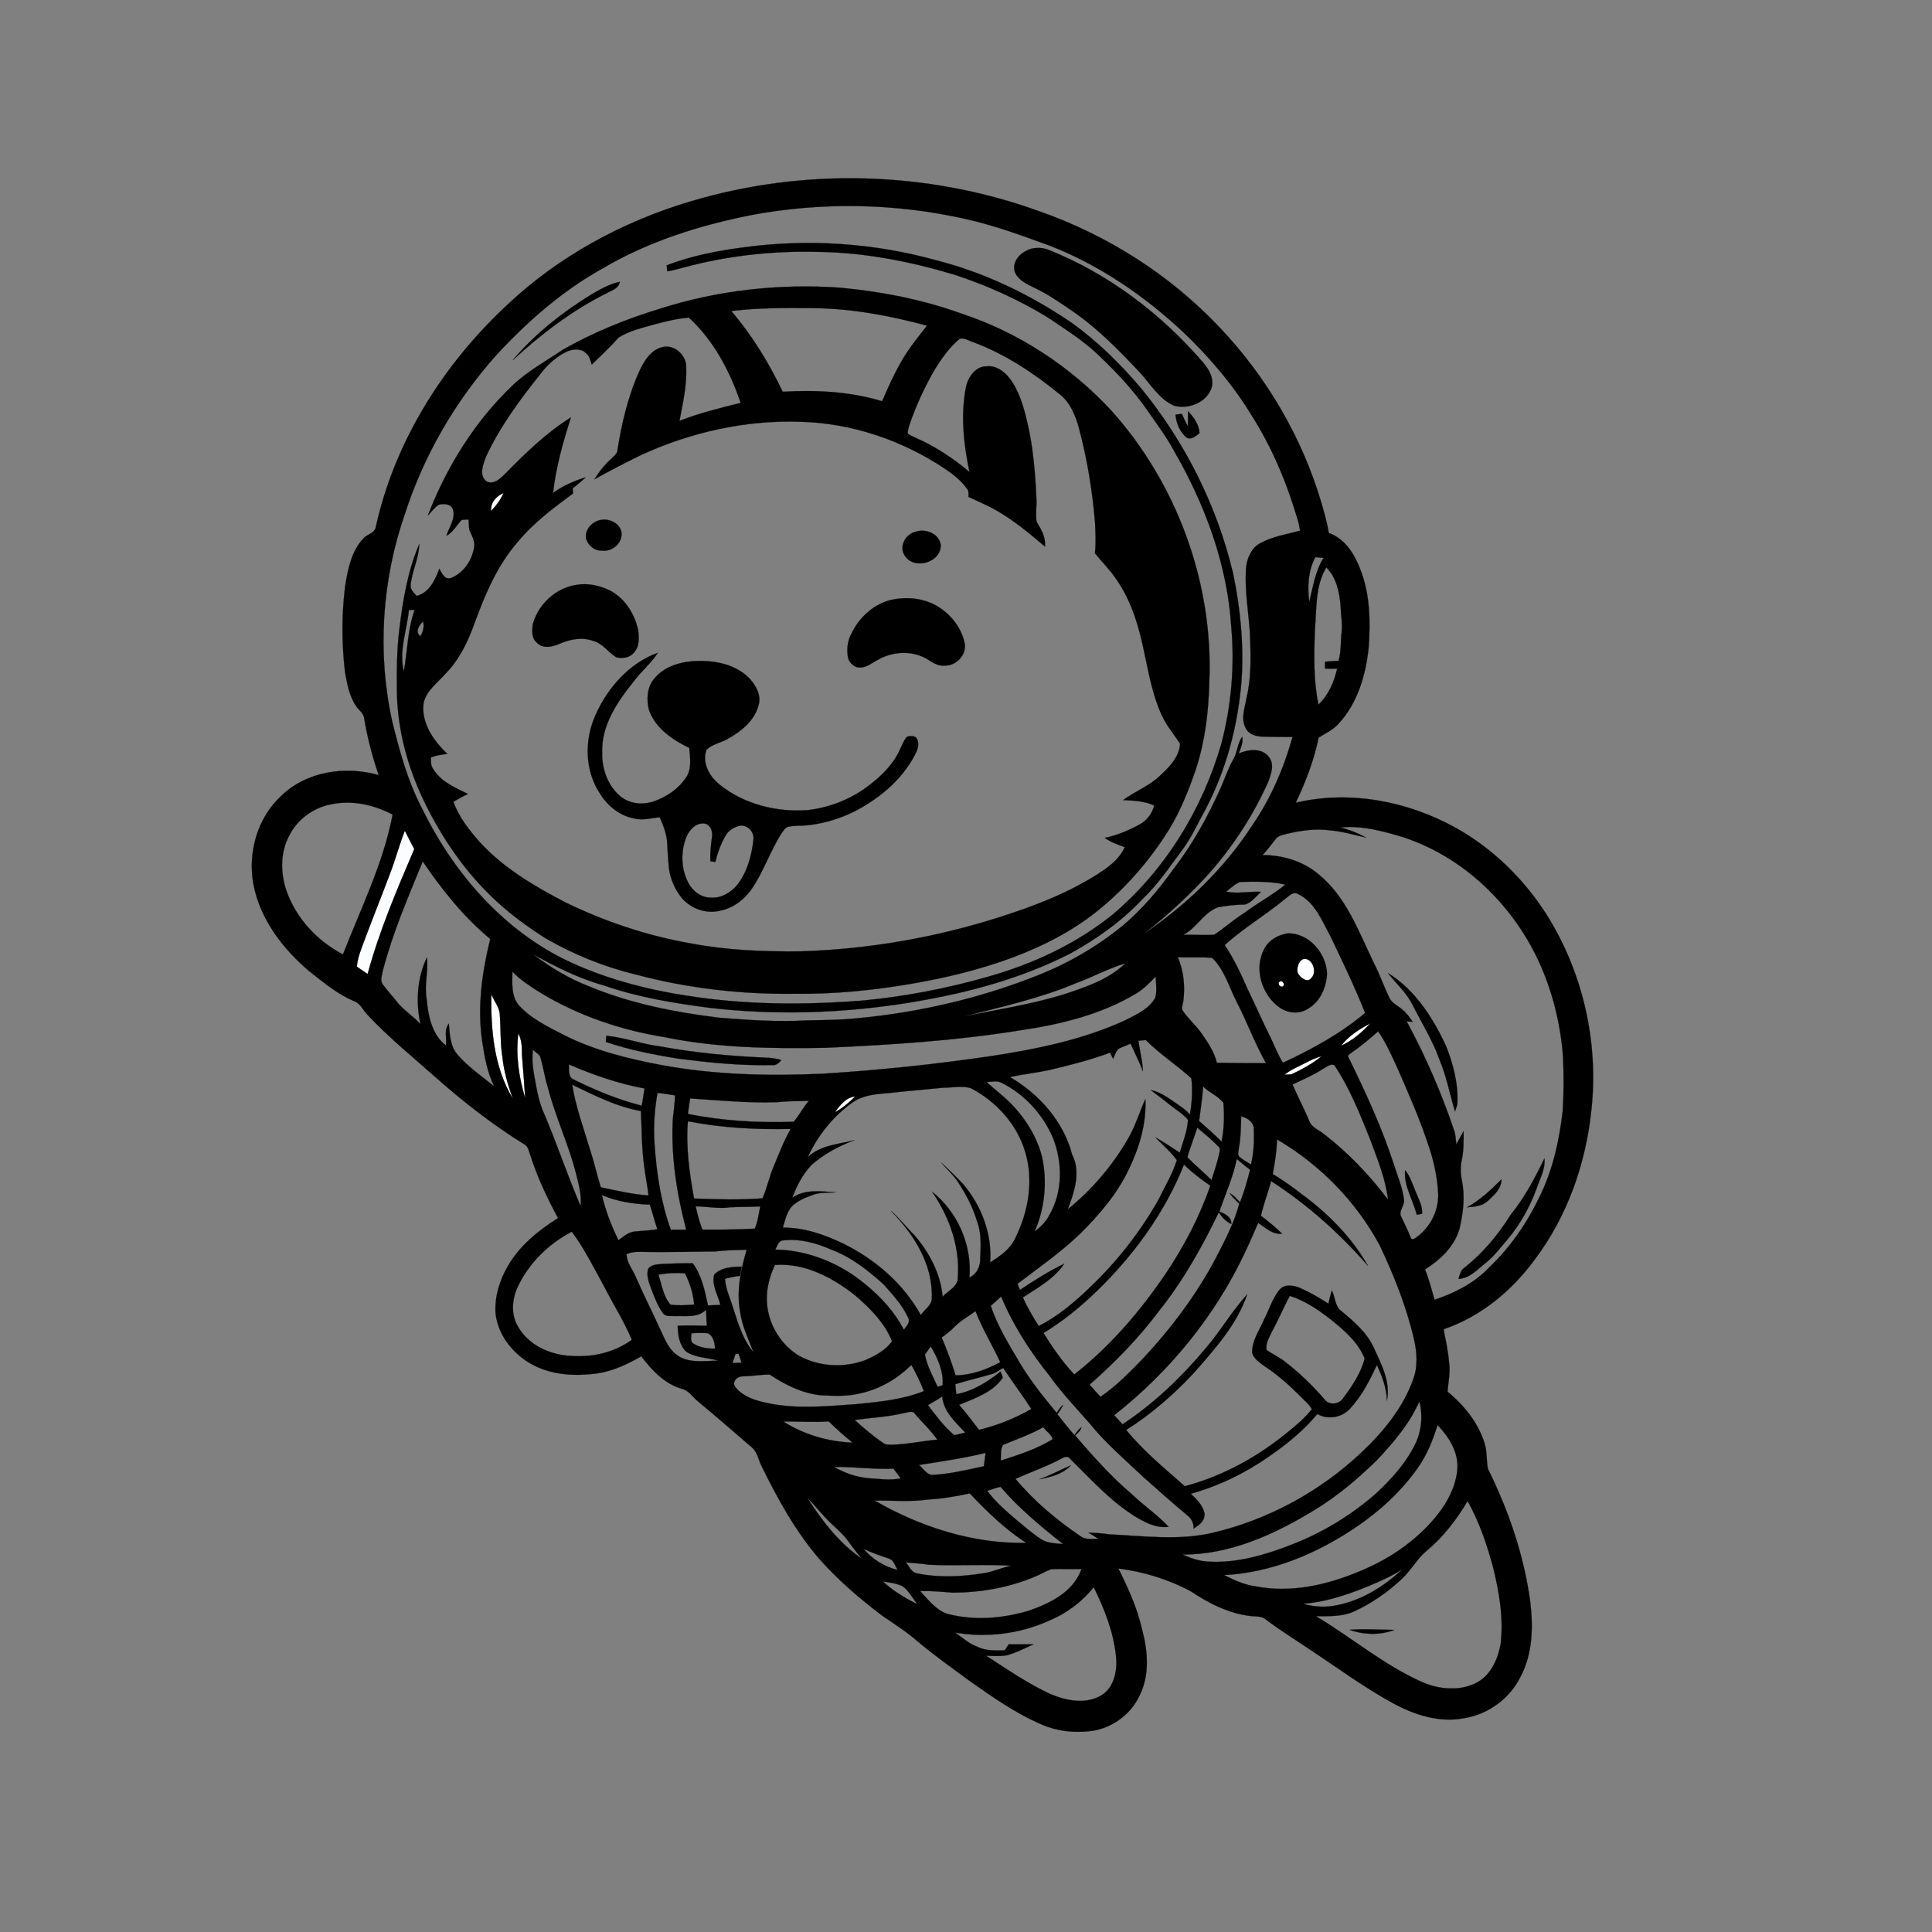 <?xml version="1.0" encoding="UTF-8" standalone="no"?>
<svg
   width="1024pt"
   height="1024pt"
   viewBox="0 0 1024 1024"
   version="1.1"
   id="svg27"
   sodipodi:docname="dog.svg"
   inkscape:version="1.3.2 (091e20e, 2023-11-25)"
   xmlns:inkscape="http://www.inkscape.org/namespaces/inkscape"
   xmlns:sodipodi="http://sodipodi.sourceforge.net/DTD/sodipodi-0.dtd"
   xmlns="http://www.w3.org/2000/svg"
   xmlns:svg="http://www.w3.org/2000/svg">
  <rect x="0" y="0" width="1024" height="1024" fill="#808080" stroke="none"/>
  <defs
     id="defs27" />
  <sodipodi:namedview
     id="namedview27"
     pagecolor="#ffffff"
     bordercolor="#000000"
     borderopacity="0.25"
     inkscape:showpageshadow="2"
     inkscape:pageopacity="0.0"
     inkscape:pagecheckerboard="0"
     inkscape:deskcolor="#d1d1d1"
     inkscape:document-units="pt"
     inkscape:export-bgcolor="#ffffffff"
     inkscape:zoom="0.58081055"
     inkscape:cx="682.66667"
     inkscape:cy="682.66667"
     inkscape:window-width="1408"
     inkscape:window-height="1214"
     inkscape:window-x="47"
     inkscape:window-y="25"
     inkscape:window-maximized="0"
     inkscape:current-layer="svg27" />
  <g
     id="#fcfdfeff">
    <path
       fill="#fcfdfe"
       stroke="#fcfdfe"
       stroke-width="0.094"
       opacity="1.00"
       d=" M 260.28 270.87 C 259.81 266.54 263.02 262.81 266.88 261.34 C 265.36 264.94 262.96 268.06 260.28 270.87 Z"
       id="path1" />
    <path
       fill="#fcfdfe"
       stroke="#fcfdfe"
       stroke-width="0.094"
       opacity="1.00"
       d=" M 214.58 440.27 C 216.24 443.52 217.82 446.81 219.59 450.02 C 210.31 471.67 201.05 493.46 194.86 516.24 C 192.92 514.98 191.00 513.68 189.12 512.35 C 189.51 507.44 191.51 502.88 193.17 498.30 C 197.70 486.19 202.51 474.20 207.06 462.10 C 209.78 454.90 211.73 447.42 214.58 440.27 Z"
       id="path2" />
    <path
       fill="#fcfdfe"
       stroke="#fcfdfe"
       stroke-width="0.094"
       opacity="1.00"
       d=" M 690.53 508.37 C 695.45 507.10 698.35 514.94 695.16 518.23 C 692.97 521.35 689.11 518.14 687.83 515.75 C 687.13 513.17 688.15 509.56 690.53 508.37 Z"
       id="path3" />
    <path
       fill="#fcfdfe"
       stroke="#fcfdfe"
       stroke-width="0.094"
       opacity="1.00"
       d=" M 678.18 520.30 C 679.58 519.29 681.38 521.64 680.06 522.75 C 678.65 523.71 676.81 521.39 678.18 520.30 Z"
       id="path4" />
    <path
       fill="#fcfdfe"
       stroke="#fcfdfe"
       stroke-width="0.094"
       opacity="1.00"
       d=" M 260.40 526.82 C 261.77 530.63 264.89 533.83 264.93 538.05 C 265.51 545.48 265.09 552.98 266.32 560.36 C 267.07 567.88 269.27 575.14 271.78 582.24 C 261.74 565.73 260.07 545.71 260.40 526.82 Z"
       id="path5" />
    <path
       fill="#fcfdfe"
       stroke="#fcfdfe"
       stroke-width="0.094"
       opacity="1.00"
       d=" M 710.74 554.27 C 714.80 549.05 720.54 545.37 726.36 542.40 C 721.83 547.10 716.84 551.71 710.74 554.27 Z"
       id="path6" />
    <path
       fill="#fcfdfe"
       stroke="#fcfdfe"
       stroke-width="0.094"
       opacity="1.00"
       d=" M 274.73 547.64 C 276.57 551.16 276.71 555.12 276.65 559.01 C 277.32 566.69 277.87 574.39 278.36 582.09 C 274.97 571.02 273.25 559.17 274.73 547.64 Z"
       id="path7" />
    <path
       fill="#fcfdfe"
       stroke="#fcfdfe"
       stroke-width="0.094"
       opacity="1.00"
       d=" M 691.46 563.59 C 694.35 562.09 697.27 560.58 700.48 559.85 C 695.63 563.77 690.13 566.83 684.49 569.43 C 683.58 569.49 681.76 569.60 680.85 569.65 C 683.97 566.97 687.85 565.48 691.46 563.59 Z"
       id="path8" />
    <path
       fill="#fcfdfe"
       stroke="#fcfdfe"
       stroke-width="0.094"
       opacity="1.00"
       d=" M 442.56 589.57 C 445.09 585.75 448.41 581.63 453.32 581.10 C 450.12 584.37 446.54 587.30 442.56 589.57 Z"
       id="path9" />
  </g>
  <g
     id="#000000ff">
    <path
       fill="#000000"
       stroke="#000000"
       stroke-width="0.094"
       opacity="1.00"
       d=" M 365.84 106.80 C 425.76 88.84 491.39 90.56 550.25 111.77 C 586.58 124.38 620.02 145.55 646.44 173.56 C 671.21 199.63 689.92 231.48 700.20 265.97 C 701.79 271.42 703.38 276.89 704.29 282.50 C 713.16 285.58 718.31 294.30 721.32 302.68 C 726.17 315.53 726.38 329.50 725.43 343.04 C 723.94 357.57 719.64 372.56 709.52 383.51 C 706.61 386.85 702.50 388.62 698.88 391.00 C 696.43 402.98 692.03 414.47 686.75 425.48 C 715.32 418.70 745.92 424.60 771.40 438.66 C 790.96 449.57 807.48 465.60 819.52 484.45 C 838.87 514.96 847.36 552.13 843.49 588.03 C 840.58 616.74 830.63 645.01 813.07 668.08 C 800.97 684.43 784.55 697.96 765.12 704.53 C 766.23 710.31 767.54 716.06 768.00 721.95 C 768.88 727.19 767.59 732.40 767.22 737.61 C 776.14 744.95 783.79 754.43 787.06 765.66 C 788.24 769.84 787.77 774.27 788.62 778.48 C 799.58 800.66 807.77 824.42 811.06 849.00 C 812.67 862.40 812.37 876.69 805.82 888.85 C 800.19 900.26 788.90 908.49 776.37 910.60 C 763.20 913.29 749.72 909.00 738.23 902.67 C 722.78 894.24 708.61 883.74 693.94 874.07 C 686.13 868.74 678.01 863.83 670.53 858.04 C 668.33 856.45 665.46 856.84 662.92 856.53 C 651.17 855.22 640.49 849.62 630.77 843.19 C 618.99 836.98 605.94 832.97 592.74 831.33 C 597.99 841.70 602.76 852.40 605.36 863.77 C 608.33 874.95 609.41 887.45 604.23 898.15 C 599.98 907.73 591.00 914.86 580.78 917.06 C 571.18 918.77 561.01 917.90 552.02 913.98 C 538.36 908.13 526.17 899.52 514.07 891.02 C 504.66 884.10 495.11 877.36 486.19 869.81 C 480.40 864.79 473.93 860.68 467.63 856.36 C 455.76 847.39 444.40 837.64 434.49 826.52 C 421.72 811.80 412.28 794.59 403.72 777.19 C 402.00 773.93 401.56 769.87 398.70 767.33 C 389.22 759.13 379.75 750.90 370.10 742.89 C 367.15 740.59 365.10 736.83 361.18 736.04 C 352.16 733.34 345.38 726.19 339.91 718.85 C 332.47 723.13 324.57 726.83 315.98 728.02 C 304.97 729.41 293.26 728.90 283.20 723.78 C 272.58 718.47 263.98 708.11 262.65 696.09 C 262.10 687.37 264.76 678.66 269.11 671.17 C 275.32 660.28 285.32 652.21 295.77 645.60 C 289.98 634.90 284.79 623.84 281.07 612.23 C 280.27 610.08 279.98 607.38 277.63 606.35 C 260.82 595.92 245.21 583.69 230.43 570.58 C 218.44 559.93 205.94 549.78 194.96 538.05 C 192.66 535.77 191.35 532.40 188.37 530.90 C 179.27 527.29 171.72 520.86 164.08 514.91 C 149.89 502.92 137.76 487.12 134.30 468.51 C 131.25 451.88 136.41 433.56 148.95 421.95 C 162.34 408.79 183.10 405.81 200.71 410.80 C 197.34 400.97 194.70 390.87 193.00 380.62 C 192.69 377.86 190.11 376.37 188.71 374.20 C 185.05 368.79 183.94 362.19 182.82 355.89 C 181.11 340.97 181.07 325.85 182.90 310.95 C 184.30 301.99 186.15 292.35 192.52 285.47 C 194.54 283.07 198.75 282.70 199.22 279.14 C 209.25 233.91 235.00 193.10 268.71 161.72 C 296.03 135.90 329.91 117.50 365.84 106.80 M 398.26 113.97 C 370.75 119.40 343.55 127.98 319.31 142.30 C 298.06 154.11 279.57 170.33 263.13 188.12 C 241.34 212.49 224.58 241.40 214.55 272.54 C 202.37 307.61 199.88 346.08 207.87 382.36 C 211.71 397.88 215.92 413.48 223.30 427.75 C 239.55 461.32 265.12 491.45 298.83 508.34 C 319.45 518.38 341.83 524.38 364.46 527.79 C 395.02 532.64 426.19 532.74 456.99 530.34 C 479.52 528.22 501.85 523.93 523.61 517.71 C 547.45 510.96 570.38 500.36 589.73 484.73 C 617.51 461.30 637.23 429.06 647.33 394.30 C 652.63 374.06 654.49 352.89 652.58 332.05 C 650.50 299.04 638.63 267.27 622.18 238.81 C 618.20 231.38 613.06 224.67 608.30 217.73 C 601.02 207.20 592.28 197.78 583.03 188.97 C 574.70 180.73 564.66 174.57 555.02 168.03 C 539.52 158.62 522.87 151.11 505.63 145.51 C 482.08 138.47 457.69 133.71 433.05 133.49 C 410.65 132.93 388.16 135.24 366.41 140.69 C 362.17 141.74 358.00 143.07 353.69 143.82 C 353.56 142.76 353.45 141.71 353.34 140.65 C 366.35 135.59 380.18 132.96 393.98 131.12 C 428.20 126.44 463.34 128.78 496.63 138.07 C 522.39 144.68 546.64 156.47 568.54 171.47 C 582.11 181.35 594.15 193.22 604.98 206.02 C 628.13 234.41 644.96 267.98 653.50 303.63 C 657.42 322.28 659.31 341.46 658.05 360.50 C 656.13 384.74 649.81 408.78 638.25 430.26 C 634.46 437.08 631.29 444.27 626.58 450.53 C 619.91 459.46 613.67 468.82 605.53 476.53 C 594.56 488.22 581.34 497.61 567.35 505.34 C 539.10 519.77 507.95 527.53 476.72 532.22 C 443.58 537.16 409.76 538.04 376.46 534.19 C 357.39 531.72 338.26 528.65 320.05 522.28 C 306.82 518.64 294.52 512.40 282.55 505.81 C 291.64 512.66 301.46 518.66 312.12 522.75 C 334.05 531.89 357.56 536.51 381.05 539.40 C 396.67 540.66 412.38 541.74 428.05 540.81 C 434.71 540.70 441.38 540.63 448.03 540.24 C 482.85 537.58 517.39 529.95 549.85 517.03 C 566.09 510.66 581.30 501.81 594.85 490.83 C 605.17 482.14 613.98 471.82 621.79 460.85 C 632.14 447.48 640.34 432.57 647.19 417.15 C 649.34 412.29 650.97 407.19 653.65 402.58 C 655.89 398.80 655.76 394.06 658.44 390.49 C 658.96 393.61 657.62 396.52 656.54 399.37 C 661.59 397.17 668.92 396.22 672.59 401.32 C 675.66 405.22 673.68 410.30 672.17 414.40 C 664.60 431.39 654.43 447.20 642.27 461.28 C 631.39 473.68 619.15 484.82 606.18 494.99 C 628.72 479.72 648.77 460.53 663.63 437.62 C 673.44 423.35 680.44 407.27 685.07 390.62 C 679.68 390.55 674.29 390.61 668.91 390.41 C 665.56 390.30 661.76 389.18 660.25 385.89 C 657.48 380.81 659.86 375.09 660.70 369.84 C 663.08 360.07 662.96 349.95 662.67 339.97 C 662.36 326.95 659.47 314.04 660.44 300.98 C 660.93 295.92 663.19 290.51 667.85 287.96 C 674.41 284.35 681.91 283.18 689.07 281.29 C 688.71 279.30 688.39 277.30 687.78 275.37 C 682.03 255.90 674.16 236.93 663.17 219.81 C 653.13 203.38 640.49 188.68 626.53 175.46 C 606.15 156.55 582.77 140.56 556.81 130.36 C 541.91 124.92 526.98 119.40 511.46 115.98 C 474.39 107.66 435.60 106.98 398.26 113.97 M 697.15 295.31 C 693.29 302.52 692.93 311.13 693.91 319.04 C 695.94 311.12 697.10 302.80 701.50 295.70 C 700.04 295.54 698.59 295.41 697.15 295.31 M 696.88 333.99 C 696.50 347.16 696.08 360.49 698.81 373.46 C 704.16 368.41 707.10 361.47 708.72 354.42 C 706.56 354.44 704.41 354.44 702.27 354.38 C 702.27 353.14 702.30 351.92 702.34 350.69 C 704.71 350.53 707.08 350.38 709.46 350.25 C 710.93 345.30 710.48 340.09 711.12 335.02 C 711.59 330.31 710.65 325.63 710.53 320.94 C 709.93 313.71 708.30 306.02 702.97 300.73 C 696.94 310.67 697.93 322.85 696.88 333.99 M 153.55 442.42 C 148.48 451.44 148.53 462.57 151.84 472.18 C 156.93 486.77 168.20 498.74 181.77 505.89 C 191.28 481.47 203.15 457.68 208.11 431.75 C 198.09 426.47 186.33 423.86 175.13 426.37 C 166.04 428.18 157.82 434.17 153.55 442.42 M 710.44 438.57 C 715.20 439.72 719.73 441.59 724.03 443.93 C 717.79 442.55 711.63 440.65 705.24 440.13 C 697.62 439.04 689.88 440.13 682.44 441.83 C 680.14 442.45 677.44 442.79 675.98 444.91 C 673.80 447.75 671.59 450.57 669.18 453.21 C 679.78 453.24 690.53 456.36 698.72 463.29 C 713.45 475.12 720.00 493.50 727.97 509.98 C 731.12 516.06 733.35 522.55 736.34 528.70 C 737.63 531.69 740.81 532.98 743.15 534.99 C 745.41 536.80 747.08 539.20 748.74 541.56 C 747.95 541.51 746.37 541.43 745.58 541.38 C 755.69 560.04 764.15 579.61 770.90 599.73 C 771.57 601.93 771.55 604.25 771.88 606.52 C 773.22 604.23 774.41 601.85 775.74 599.56 C 775.78 604.77 775.81 610.06 774.68 615.19 C 773.99 618.59 774.06 622.12 774.78 625.53 C 776.62 634.07 775.52 642.91 773.56 651.32 C 770.81 660.69 763.35 667.80 755.25 672.80 C 757.42 678.01 758.77 683.51 760.34 688.93 C 770.92 685.36 781.28 680.20 789.05 672.00 C 800.17 661.46 809.10 648.67 815.72 634.88 C 822.91 620.59 826.42 604.76 828.26 588.96 C 828.89 579.57 828.83 570.14 828.48 560.73 C 827.22 542.84 822.85 525.13 815.25 508.86 C 800.37 477.14 772.20 451.09 737.98 442.04 C 729.04 439.57 719.77 437.57 710.44 438.57 M 214.58 440.27 C 211.73 447.42 209.78 454.90 207.06 462.10 C 202.51 474.20 197.70 486.19 193.17 498.30 C 191.51 502.88 189.51 507.44 189.12 512.35 C 191.00 513.68 192.92 514.98 194.86 516.24 C 201.05 493.46 210.31 471.67 219.59 450.02 C 217.82 446.81 216.24 443.52 214.58 440.27 M 202.86 514.62 C 202.47 516.98 201.25 519.87 203.03 521.95 C 205.26 525.03 207.89 527.79 210.23 530.78 C 213.77 535.50 219.07 538.43 222.86 542.92 C 220.32 531.10 221.04 518.42 226.29 507.42 C 227.11 514.65 224.83 521.83 226.08 529.04 C 226.87 538.06 228.77 548.29 236.37 554.16 C 236.87 550.29 235.17 545.84 237.90 542.56 C 238.37 548.32 238.58 554.75 242.73 559.27 C 248.33 565.63 255.37 570.50 261.94 575.79 C 258.28 568.34 256.81 560.10 255.59 551.97 C 252.90 533.82 255.48 515.34 259.84 497.67 C 245.79 486.02 234.28 471.61 224.06 456.58 C 216.22 475.62 208.04 494.64 202.86 514.62 M 649.90 472.59 C 656.00 473.89 662.16 472.33 668.30 472.69 C 665.73 475.10 663.41 478.32 659.94 479.40 C 655.08 479.48 650.24 479.97 645.47 480.88 C 637.91 483.72 634.23 491.84 627.17 495.49 C 632.64 495.28 638.14 495.84 643.61 495.41 C 649.17 491.73 654.13 487.19 659.83 483.67 C 666.77 478.43 674.53 474.40 681.25 468.85 C 673.39 467.03 665.26 467.25 657.26 467.44 C 654.44 468.52 652.26 470.78 649.90 472.59 M 680.74 476.73 C 670.54 485.23 658.92 491.93 649.12 500.91 C 654.11 508.27 657.80 516.39 661.39 524.50 C 665.34 532.65 668.98 540.94 673.00 549.06 C 675.39 553.77 677.11 558.82 680.00 563.27 C 695.37 556.09 710.52 547.90 723.52 536.90 C 718.17 523.14 711.63 509.88 705.33 496.54 C 700.79 488.27 697.11 478.34 688.13 473.89 C 685.28 472.07 682.89 475.29 680.74 476.73 M 624.25 507.32 C 627.46 514.72 628.19 522.92 627.14 530.86 C 626.90 532.35 626.11 533.96 626.71 535.46 C 629.72 540.03 634.02 543.54 637.08 548.07 C 640.36 552.75 643.60 557.67 644.95 563.29 C 653.64 563.47 662.34 563.48 671.03 563.50 C 664.99 552.85 660.82 541.27 655.17 530.41 C 651.27 522.72 648.86 513.76 642.47 507.69 C 636.42 507.15 630.32 507.68 624.25 507.32 M 570.14 521.15 C 551.14 529.15 530.96 533.62 511.05 538.68 C 528.54 535.14 546.25 532.41 563.35 527.21 C 575.06 523.34 587.45 519.36 596.48 510.55 C 587.40 513.32 579.03 517.90 570.14 521.15 M 271.58 515.01 C 271.53 521.05 270.82 527.98 275.07 532.92 C 281.65 540.10 290.62 544.33 299.15 548.72 C 315.34 556.87 333.10 561.20 350.81 564.55 C 378.83 569.72 407.43 570.38 435.83 569.11 C 465.81 567.24 495.73 564.13 525.46 559.73 C 549.73 556.01 574.15 551.05 596.57 540.69 C 602.38 537.72 608.96 534.82 612.30 528.87 C 613.32 525.21 612.69 521.33 612.52 517.61 C 609.43 520.84 606.26 524.09 602.41 526.43 C 583.84 537.66 562.38 542.89 541.11 546.03 C 506.85 551.60 472.17 553.78 437.55 555.35 C 409.13 555.83 380.50 555.49 352.56 549.76 C 329.42 546.05 306.80 538.44 286.69 526.31 C 281.38 522.93 275.97 519.57 271.58 515.01 M 260.40 526.82 C 260.07 545.71 261.74 565.73 271.78 582.24 C 269.27 575.14 267.07 567.88 266.32 560.36 C 265.09 552.98 265.51 545.48 264.93 538.05 C 264.89 533.83 261.77 530.63 260.40 526.82 M 710.74 554.27 C 716.84 551.71 721.83 547.10 726.36 542.40 C 720.54 545.37 714.80 549.05 710.74 554.27 M 716.61 557.71 C 715.86 558.45 713.70 559.28 714.80 560.62 C 723.86 579.01 732.44 597.70 738.79 617.23 C 740.74 623.42 743.41 629.47 744.15 635.98 C 744.56 639.15 740.92 642.00 742.77 645.12 C 744.63 648.85 746.38 652.63 747.92 656.51 C 749.19 657.35 750.26 656.04 751.28 655.40 C 758.21 650.21 762.49 641.66 762.28 632.97 C 761.88 623.34 759.61 613.87 756.37 604.82 C 751.99 591.87 746.47 579.36 741.00 566.85 C 737.81 559.95 734.83 552.87 730.43 546.63 C 726.00 550.53 721.50 554.39 716.61 557.71 M 274.73 547.64 C 273.25 559.17 274.97 571.02 278.36 582.09 C 277.87 574.39 277.32 566.69 276.65 559.01 C 276.71 555.12 276.57 551.16 274.73 547.64 M 603.36 551.61 C 604.13 556.99 605.57 562.28 605.75 567.74 C 603.91 562.72 601.34 558.04 599.26 553.13 C 597.16 554.09 594.95 554.82 592.89 555.85 C 591.33 557.22 590.91 559.40 589.94 561.16 C 589.55 560.35 588.76 558.72 588.36 557.91 C 577.95 561.81 567.13 564.51 556.34 567.09 C 549.35 568.59 542.24 569.37 535.26 570.84 C 550.75 579.90 563.71 594.38 568.26 612.01 C 573.06 621.24 569.30 631.87 565.97 640.95 C 578.88 630.48 589.88 617.54 598.14 603.11 C 601.87 596.57 604.01 589.31 607.08 582.48 C 607.68 595.52 603.82 608.44 598.14 620.07 C 592.02 632.87 582.67 643.75 572.70 653.70 C 562.42 663.62 550.66 671.80 539.32 680.42 C 539.63 681.25 540.25 682.90 540.56 683.72 C 548.15 678.66 555.88 673.77 564.10 669.78 C 558.70 677.82 550.01 682.50 542.13 687.69 C 544.51 692.96 547.43 697.97 550.54 702.84 C 561.07 697.51 570.11 689.70 578.53 681.54 C 592.47 668.15 604.46 652.73 614.00 635.92 C 617.36 628.98 621.45 622.31 623.74 614.91 C 620.53 610.42 616.19 606.83 612.41 602.83 C 616.84 605.30 621.03 608.18 625.29 610.94 C 626.94 605.22 629.40 599.50 629.65 593.52 C 626.88 590.14 623.01 587.99 619.67 585.26 C 616.50 582.66 613.16 580.27 609.92 577.75 C 616.43 579.15 621.49 583.67 626.88 587.25 C 628.32 588.21 629.50 589.49 630.69 590.73 C 631.75 584.42 632.21 577.87 631.44 571.51 C 623.68 564.46 614.72 558.71 607.28 551.23 C 606.30 551.33 604.34 551.52 603.36 551.61 M 282.40 556.38 C 282.06 560.15 282.12 563.96 282.75 567.71 C 284.13 575.39 285.17 583.27 288.45 590.43 C 295.35 606.51 300.79 623.18 307.73 639.23 C 308.26 633.82 306.97 628.50 305.64 623.30 C 301.72 607.13 294.35 592.07 290.27 575.94 C 288.54 570.61 287.98 564.98 286.17 559.69 C 285.10 558.38 283.68 557.44 282.40 556.38 M 691.46 563.59 C 687.85 565.48 683.97 566.97 680.85 569.65 C 681.76 569.60 683.58 569.49 684.49 569.43 C 690.13 566.83 695.63 563.77 700.48 559.85 C 697.27 560.58 694.35 562.09 691.46 563.59 M 701.49 566.33 C 696.33 569.76 690.61 572.13 685.06 574.81 C 687.83 581.33 691.23 587.57 693.93 594.14 C 695.21 597.70 699.13 598.92 701.84 601.16 C 714.65 611.11 725.99 622.92 735.70 635.90 C 734.40 624.74 730.05 614.27 726.19 603.82 C 720.76 590.32 715.36 576.62 707.20 564.49 C 705.11 563.70 703.23 565.45 701.49 566.33 M 301.46 564.13 C 301.82 566.77 300.89 570.81 303.93 572.13 C 315.56 577.85 327.59 582.88 340.18 586.04 C 340.59 582.98 341.20 579.96 341.63 576.92 C 327.77 574.34 314.37 569.72 301.46 564.13 M 522.87 573.49 C 526.65 576.93 530.72 580.04 534.44 583.56 C 542.73 591.61 549.29 601.70 552.24 612.93 C 555.19 626.14 553.81 640.41 548.34 652.80 C 551.42 650.39 554.37 647.68 556.12 644.12 C 563.36 631.73 563.27 616.09 558.06 602.98 C 552.68 590.58 543.05 579.93 530.88 573.91 C 528.41 572.56 525.50 573.43 522.87 573.49 M 303.28 574.91 C 305.15 586.94 309.49 598.38 312.93 610.01 C 315.04 616.36 316.41 622.92 318.44 629.29 C 326.81 631.06 335.16 633.03 343.73 633.62 C 343.20 628.65 342.11 623.76 341.54 618.81 C 340.07 608.90 340.16 598.85 339.70 588.87 C 326.80 586.60 314.99 580.52 303.28 574.91 M 637.64 575.87 C 637.31 582.01 636.27 588.07 635.55 594.17 C 639.58 597.76 643.77 601.20 647.43 605.18 C 648.83 598.38 649.01 591.34 648.42 584.45 C 645.48 580.84 640.97 579.05 637.64 575.87 M 470.02 579.44 C 463.64 579.88 456.91 580.61 451.59 584.50 C 441.37 591.83 433.35 601.97 428.08 613.36 C 434.81 606.95 444.35 606.49 452.88 604.36 C 444.66 607.27 436.89 611.61 430.26 617.28 C 425.52 622.23 422.26 628.45 419.95 634.86 C 426.76 630.09 435.34 631.47 443.12 631.99 C 438.88 632.32 434.45 631.78 430.44 633.44 C 426.54 634.92 422.47 636.51 419.53 639.57 C 416.94 642.73 416.08 646.84 414.92 650.65 C 426.13 650.60 436.94 654.33 446.93 659.14 C 463.89 667.47 478.85 680.39 488.07 697.04 C 490.01 693.89 494.25 691.74 493.88 687.59 C 494.41 669.91 484.19 653.96 472.23 641.77 C 476.70 645.63 480.28 650.37 484.50 654.49 C 492.49 663.70 498.50 674.97 499.62 687.28 C 502.17 684.37 506.42 682.67 507.53 678.71 C 509.27 661.99 503.46 645.26 494.01 631.62 C 507.58 642.39 515.21 659.85 513.83 677.14 C 517.38 675.52 519.36 671.82 519.51 668.02 C 519.79 661.10 520.36 653.89 517.86 647.28 C 515.50 639.35 511.52 632.02 506.89 625.20 C 504.48 621.96 501.44 619.27 498.84 616.20 C 502.83 619.85 506.71 623.63 510.44 627.55 C 520.14 638.96 525.92 654.06 524.79 669.13 C 530.02 665.77 535.57 662.07 538.16 656.16 C 545.22 642.03 548.04 625.14 543.18 609.86 C 538.75 595.58 527.92 583.83 514.85 576.87 C 510.07 575.25 504.89 576.54 499.96 576.51 C 489.99 577.54 479.99 578.31 470.02 579.44 M 348.51 579.25 C 346.83 588.36 346.28 597.68 346.95 606.92 C 348.04 622.12 350.30 637.41 355.56 651.78 C 358.27 651.82 360.99 651.79 363.70 651.75 C 358.62 632.36 355.45 612.25 356.68 592.16 C 357.22 588.31 357.64 584.45 357.82 580.57 C 354.71 580.13 351.64 579.52 348.51 579.25 M 365.76 582.18 C 365.37 584.91 364.93 587.64 364.59 590.39 C 382.99 594.14 401.92 595.19 420.67 594.57 C 423.65 591.11 425.69 586.90 428.73 583.46 C 423.16 583.69 417.56 583.51 412.01 584.18 C 396.55 584.73 381.15 583.19 365.76 582.18 M 442.56 589.57 C 446.54 587.30 450.12 584.37 453.32 581.10 C 448.41 581.63 445.09 585.75 442.56 589.57 M 657.89 591.64 C 657.61 597.13 657.72 602.66 656.67 608.09 C 656.61 609.66 655.81 611.42 656.63 612.92 C 658.59 614.60 660.83 615.92 663.10 617.17 C 664.19 612.16 664.74 607.06 664.62 601.94 C 664.45 599.53 665.10 596.69 663.22 594.80 C 661.89 593.11 659.88 592.24 657.89 591.64 M 364.59 594.28 C 363.45 608.01 365.42 621.75 367.86 635.24 C 379.93 635.69 392.08 636.08 404.12 635.14 C 406.52 629.89 407.60 624.14 409.84 618.81 C 412.74 611.92 415.33 604.84 419.12 598.36 C 400.87 598.76 382.52 597.81 364.59 594.28 M 634.58 597.68 C 632.88 602.91 630.88 608.04 629.31 613.31 C 633.35 617.60 637.97 621.30 642.13 625.47 C 643.58 620.95 645.08 616.44 646.16 611.82 C 646.35 610.39 647.10 608.59 645.67 607.56 C 642.24 603.98 638.38 600.86 634.58 597.68 M 676.88 603.93 C 676.64 610.11 675.72 616.23 674.56 622.30 C 680.43 625.63 685.79 629.77 691.17 633.84 C 704.64 643.93 716.65 656.18 725.03 670.89 C 710.07 653.70 692.87 638.35 673.70 625.99 C 672.11 632.17 669.67 638.16 668.32 644.37 C 672.18 647.36 676.03 650.39 679.50 653.86 C 674.50 654.45 670.70 650.71 666.85 648.15 C 664.53 653.38 662.34 658.67 659.85 663.83 C 643.99 697.55 619.82 727.10 590.55 750.08 C 591.99 751.71 593.45 753.32 594.94 754.93 C 611.74 743.87 626.42 729.72 639.31 714.32 C 647.04 705.27 653.02 694.82 661.04 686.03 C 655.63 701.95 644.09 714.76 633.20 727.20 C 622.41 738.85 610.36 749.40 596.91 757.89 C 605.96 769.09 617.24 778.20 627.96 787.74 C 648.12 782.39 666.79 772.09 682.82 758.83 C 687.32 755.23 691.73 751.42 695.32 746.89 C 693.76 744.15 691.23 742.16 689.07 739.93 C 683.22 734.04 676.99 728.49 670.02 723.95 C 667.50 722.10 664.49 720.15 663.67 716.95 C 663.54 710.66 667.36 705.31 669.80 699.77 C 672.55 694.52 674.21 688.62 677.91 683.91 C 680.61 680.33 685.67 681.17 689.26 682.74 C 694.43 685.04 699.36 687.89 704.09 690.98 C 704.58 688.62 705.21 686.30 705.88 683.99 C 707.79 687.57 707.45 692.48 711.03 694.97 C 717.58 700.40 724.30 706.14 727.99 714.01 C 732.06 722.88 737.12 732.32 735.10 742.42 C 735.01 735.69 732.52 729.50 729.82 723.44 C 725.93 731.60 721.81 739.91 715.57 746.56 C 711.24 751.36 703.87 752.66 698.21 749.46 C 690.97 758.19 682.08 765.41 672.77 771.83 C 660.14 780.72 646.05 787.56 631.16 791.71 C 634.18 794.59 637.50 797.79 638.38 802.02 C 638.90 805.89 635.55 808.45 632.60 810.16 C 632.82 807.22 631.39 804.68 629.09 802.97 C 621.08 796.31 613.32 789.37 605.54 782.45 C 595.80 773.21 585.50 764.44 577.11 753.91 C 569.91 745.75 562.40 737.83 556.08 728.95 C 545.89 716.17 536.91 702.29 530.62 687.16 C 528.85 688.86 527.03 690.52 525.13 692.09 C 528.68 702.96 534.82 712.68 540.57 722.48 C 546.20 731.90 553.09 740.46 560.07 748.89 C 560.98 747.29 562.03 745.78 563.47 744.62 C 562.65 746.40 561.57 748.03 560.43 749.62 C 563.40 753.33 566.33 757.07 569.46 760.66 C 570.61 759.15 571.66 757.53 573.20 756.39 C 572.73 758.31 571.22 759.56 569.78 760.79 C 579.23 771.78 588.91 782.63 599.98 792.03 C 606.22 798.04 613.49 802.89 619.40 809.25 C 612.89 810.06 606.74 806.92 601.37 803.58 C 588.27 795.37 577.93 783.71 566.98 772.98 C 565.95 771.55 564.11 772.23 562.86 772.93 C 554.97 777.24 546.42 780.12 538.23 783.81 C 548.07 795.68 560.03 805.61 572.74 814.26 C 575.47 816.36 579.12 815.46 582.31 815.66 C 580.51 814.54 578.70 813.45 576.90 812.35 C 580.52 812.41 584.13 812.67 587.71 813.22 C 606.00 814.09 624.63 816.66 642.70 812.44 C 672.20 805.51 699.71 790.52 721.72 769.72 C 733.23 758.89 743.58 746.23 748.99 731.20 C 751.59 724.40 751.06 716.82 749.46 709.86 C 745.45 692.50 738.81 675.87 731.16 659.82 C 718.66 636.67 699.57 617.21 676.88 603.93 M 655.51 614.23 C 653.56 623.86 649.48 632.86 646.28 642.10 C 649.15 643.32 652.95 645.03 652.60 648.80 C 649.79 647.42 647.66 645.12 645.98 642.55 C 637.19 660.82 627.19 678.64 614.52 694.53 C 603.72 709.01 591.05 722.00 577.49 733.90 C 579.41 736.05 581.30 738.23 583.27 740.35 C 591.71 734.62 598.85 727.23 605.94 719.94 C 620.75 704.03 633.96 686.48 644.18 667.26 C 649.07 657.80 654.13 648.27 656.86 637.94 C 654.96 636.26 653.18 634.43 651.72 632.36 C 653.89 633.60 655.69 635.34 657.22 637.32 C 659.45 631.69 661.10 625.85 662.57 619.97 C 660.12 618.18 657.81 616.21 655.51 614.23 M 627.54 617.23 C 617.40 642.71 600.93 665.31 581.30 684.31 C 572.70 692.69 563.33 700.25 553.08 706.54 C 557.90 714.28 563.14 721.83 569.38 728.51 C 588.46 713.57 604.37 694.95 617.94 674.97 C 627.59 660.46 635.85 644.92 641.49 628.41 C 636.55 625.07 631.79 621.43 627.54 617.23 M 319.04 633.40 C 320.90 641.73 324.07 649.70 327.79 657.36 C 330.18 655.59 332.53 653.56 335.50 652.85 C 339.79 652.24 344.16 652.39 348.43 651.50 C 346.94 647.21 345.86 642.79 344.42 638.49 C 335.74 638.13 327.07 636.87 319.04 633.40 M 368.72 639.36 C 369.66 643.55 370.69 647.73 372.29 651.73 C 381.55 651.79 390.82 651.70 400.06 651.21 C 401.68 647.47 402.11 643.38 402.95 639.43 C 397.64 639.71 392.31 639.61 387.00 639.89 C 380.90 640.80 374.82 639.44 368.72 639.36 M 274.34 682.18 C 271.27 688.79 270.71 696.96 274.67 703.34 C 280.36 713.20 291.88 718.23 302.91 718.68 C 314.10 719.49 325.73 716.82 334.87 710.14 C 330.93 700.51 325.25 691.73 320.54 682.47 C 314.98 672.44 309.95 662.03 303.06 652.81 C 290.73 659.24 280.24 669.51 274.34 682.18 M 410.92 662.32 C 428.50 662.56 445.64 669.72 459.00 680.99 C 467.06 687.60 474.24 695.48 479.05 704.79 C 480.37 702.98 482.52 701.05 481.43 698.59 C 478.38 691.79 473.19 686.21 468.29 680.70 C 460.04 673.26 451.07 666.19 440.55 662.29 C 432.62 658.78 423.92 656.42 415.19 657.42 C 412.57 657.43 411.99 660.48 410.92 662.32 M 344.01 663.57 C 340.02 663.59 335.86 662.97 332.11 664.71 C 332.10 669.28 335.33 672.80 336.99 676.83 C 340.79 685.61 345.14 694.14 349.10 702.85 C 351.69 708.05 353.56 714.01 358.24 717.80 C 364.55 722.90 373.23 721.21 380.71 721.19 C 375.07 719.47 368.68 719.71 363.64 716.36 C 360.03 712.88 359.28 707.47 359.18 702.69 C 364.33 702.40 369.49 702.60 374.65 702.68 C 374.46 699.83 374.32 696.97 374.24 694.13 C 370.00 698.60 363.44 697.36 357.92 697.57 C 355.65 697.36 352.66 698.07 351.21 695.79 C 348.46 691.87 346.82 687.31 345.09 682.88 C 343.90 679.61 342.48 676.03 343.54 672.53 C 345.19 670.11 348.36 670.24 350.95 669.90 C 356.35 669.70 361.76 669.52 367.17 669.57 C 371.93 676.03 373.58 684.19 375.23 691.89 C 377.42 691.82 379.62 691.75 381.82 691.65 C 380.59 686.37 377.06 681.18 378.54 675.59 C 382.28 671.71 388.05 671.45 393.09 671.34 C 392.80 672.96 392.51 674.60 392.21 676.23 C 389.51 676.49 386.87 677.06 384.27 677.79 C 384.56 683.30 387.13 688.30 388.64 693.53 C 391.26 701.62 393.80 710.12 399.36 716.75 C 396.64 709.62 393.21 702.64 392.23 694.98 C 390.29 684.00 392.62 672.90 395.79 662.39 C 390.23 662.54 384.66 662.58 379.14 663.29 C 367.43 663.44 355.72 663.66 344.01 663.57 M 407.51 696.75 C 409.71 705.70 415.54 713.71 423.40 718.54 C 434.07 724.46 447.40 725.16 458.76 720.85 C 463.99 718.55 469.48 715.65 472.81 710.87 C 468.85 701.12 461.21 693.40 453.35 686.65 C 441.30 677.13 426.55 669.22 410.71 670.46 C 406.88 678.55 405.12 687.98 407.51 696.75 M 348.99 675.55 C 350.70 680.95 351.56 687.13 355.38 691.49 C 359.52 692.07 363.74 691.77 367.90 691.43 C 367.46 685.67 365.66 680.04 363.06 674.90 C 358.37 674.47 353.63 674.76 348.99 675.55 M 683.65 686.84 C 680.28 692.92 677.69 699.39 674.30 705.46 C 672.89 708.60 670.67 711.88 671.30 715.47 C 674.25 717.67 677.68 719.13 680.61 721.37 C 688.50 727.39 695.66 734.34 702.17 741.83 C 704.61 745.07 709.96 744.30 711.97 740.97 C 716.69 734.63 721.32 727.80 723.31 720.07 C 719.90 711.46 712.56 705.14 705.50 699.47 C 698.87 694.29 691.74 689.38 683.65 686.84 M 506.08 703.08 C 503.95 705.24 501.58 707.14 499.11 708.88 C 501.91 715.44 504.37 722.15 506.48 728.98 C 514.88 728.89 522.85 725.92 530.18 722.01 C 525.97 712.90 520.63 704.34 517.06 694.92 C 513.38 697.62 509.29 699.80 506.08 703.08 M 366.38 706.69 C 366.53 708.54 365.55 711.32 367.78 712.26 C 371.11 714.41 375.18 714.75 379.05 714.85 C 378.73 711.82 378.24 708.12 375.16 706.64 C 372.23 706.39 369.29 706.40 366.38 706.69 M 490.21 717.99 C 491.37 724.06 494.44 729.46 496.95 735.04 C 497.62 734.84 498.95 734.43 499.61 734.23 C 500.16 726.86 497.05 719.79 493.31 713.62 C 492.28 715.08 491.24 716.53 490.21 717.99 M 389.82 717.67 C 389.29 719.25 388.75 720.84 388.25 722.45 C 389.83 722.41 391.41 722.34 393.00 722.25 C 392.55 720.66 392.04 719.09 391.49 717.55 C 391.07 717.58 390.24 717.64 389.82 717.67 M 456.49 738.38 C 449.48 740.20 442.17 739.90 435.01 739.51 C 425.16 738.45 416.10 734.00 407.98 728.54 C 403.29 728.51 398.65 729.40 393.95 729.47 C 391.26 729.32 388.23 731.59 389.29 734.53 C 393.38 740.37 400.74 742.47 407.39 743.78 C 422.69 746.95 438.38 745.29 453.81 744.24 C 465.90 743.01 478.30 741.91 489.67 737.32 C 487.85 732.51 485.56 727.92 483.05 723.44 C 475.73 730.64 466.54 736.09 456.49 738.38 M 526.02 728.17 C 519.48 730.10 512.83 731.61 506.32 733.65 C 506.48 735.41 506.65 737.18 506.86 738.96 C 515.65 737.37 523.41 732.46 530.29 726.98 C 530.60 727.77 531.22 729.35 531.53 730.14 C 526.29 738.01 516.65 741.08 508.34 744.61 C 512.05 748.87 515.48 753.36 518.90 757.85 C 528.64 755.55 537.95 751.74 546.65 746.80 C 541.89 739.40 536.54 732.40 531.74 725.04 C 529.76 725.95 528.15 727.56 526.02 728.17 M 491.84 744.75 C 496.11 750.37 500.31 756.14 505.79 760.67 C 507.75 760.30 509.69 759.81 511.62 759.29 C 506.44 753.79 500.03 748.18 499.41 740.12 C 497.01 741.86 494.34 743.16 491.84 744.75 M 729.85 773.85 C 719.66 783.81 708.69 793.10 696.47 800.47 C 675.45 813.31 651.83 824.04 626.74 823.94 C 631.22 825.94 635.98 827.58 640.93 827.72 C 656.02 828.51 670.81 824.08 684.71 818.64 C 700.64 812.50 715.46 803.51 728.41 792.40 C 737.05 784.55 745.11 775.70 750.25 765.12 C 753.52 758.16 754.21 750.20 752.29 742.76 C 747.10 754.57 738.59 764.52 729.85 773.85 M 478.64 749.04 C 470.21 751.06 461.52 751.38 452.96 752.62 C 457.85 756.90 462.72 761.23 468.15 764.84 C 469.51 765.93 471.33 765.69 472.97 765.72 C 480.98 765.52 488.84 763.75 496.81 763.05 C 493.14 757.79 488.31 753.51 484.28 748.55 C 482.47 747.87 480.47 748.77 478.64 749.04 M 415.17 753.45 C 426.12 760.42 438.96 764.11 451.90 764.64 C 447.53 761.06 443.27 757.35 439.27 753.37 C 431.24 753.93 423.20 753.32 415.17 753.45 M 751.29 778.26 C 742.60 790.43 731.48 800.74 719.14 809.12 C 698.34 823.28 674.14 833.57 648.78 834.81 C 654.15 837.55 659.73 840.08 665.78 840.86 C 684.18 844.36 703.07 840.18 720.10 833.04 C 734.45 827.29 747.76 818.65 758.21 807.19 C 765.36 799.38 771.37 789.79 772.41 779.04 C 773.28 769.91 768.01 761.61 761.93 755.30 C 759.41 763.37 756.24 771.34 751.29 778.26 M 531.61 765.83 C 530.08 768.31 530.62 771.38 530.41 774.15 C 539.86 771.13 549.44 768.07 557.93 762.83 C 557.36 760.20 554.40 758.68 552.97 756.44 C 546.17 760.26 538.78 762.84 531.61 765.83 M 487.04 776.47 C 489.50 778.40 491.43 782.22 495.05 781.69 C 503.98 781.16 512.72 778.98 521.45 777.16 C 521.78 774.79 522.10 772.41 522.41 770.06 C 510.75 772.87 498.87 774.65 487.04 776.47 M 442.03 777.45 C 447.54 780.73 453.65 782.83 460.04 783.47 C 465.82 783.80 471.63 784.81 477.38 783.55 C 476.10 781.84 474.87 780.12 473.59 778.44 C 463.03 778.81 452.58 777.42 442.03 777.45 M 523.28 790.18 C 527.71 796.20 533.45 801.05 539.09 805.90 C 543.18 809.18 547.08 812.72 551.49 815.60 C 554.97 818.06 559.45 817.97 563.53 818.42 C 551.73 809.11 540.12 799.45 530.27 788.04 C 527.89 788.59 525.58 789.37 523.28 790.18 M 492.20 794.74 C 482.73 796.17 473.11 795.18 463.59 795.36 C 487.89 809.34 515.70 818.32 543.94 817.77 C 532.77 810.54 523.11 801.19 514.02 791.54 C 506.82 793.05 499.55 794.36 492.20 794.74 M 427.82 793.78 C 435.70 806.01 444.73 817.97 456.92 826.21 C 454.38 823.31 452.00 820.28 449.79 817.13 C 446.24 812.10 441.18 808.47 437.07 803.95 C 433.91 800.63 431.10 796.98 427.82 793.78 M 756.04 822.05 C 751.08 826.15 748.07 832.01 743.43 836.43 C 735.76 843.74 726.94 849.87 717.29 854.27 C 711.04 856.97 704.09 856.57 697.44 856.62 C 716.35 867.84 733.26 882.40 753.46 891.39 C 762.77 895.57 774.29 896.62 783.44 891.44 C 790.55 887.18 794.08 878.89 795.42 871.03 C 796.95 857.17 794.55 843.24 791.15 829.84 C 787.90 818.01 783.89 806.29 777.85 795.58 C 772.01 805.45 764.90 814.69 756.04 822.05 M 457.68 820.92 C 462.32 826.40 468.70 830.42 475.71 832.09 C 474.42 829.87 473.72 826.78 470.95 826.00 C 466.46 824.46 461.95 822.98 457.68 820.92 M 480.17 828.10 C 481.82 830.17 482.96 833.18 485.80 833.85 C 497.53 836.37 509.72 835.72 521.50 833.82 C 526.52 833.06 531.15 830.78 536.13 829.85 C 521.52 829.02 506.89 830.03 492.28 829.34 C 488.27 828.68 484.21 828.47 480.17 828.10 M 729.89 838.73 C 717.36 844.15 704.37 848.97 690.64 850.02 C 696.60 851.80 702.98 852.09 709.06 850.71 C 722.17 847.99 733.85 840.67 743.50 831.55 C 739.24 834.45 734.58 836.66 729.89 838.73 M 549.25 835.34 C 535.34 841.37 520.11 844.03 505.00 844.15 C 499.24 843.63 493.47 843.16 487.68 843.29 C 491.89 847.80 495.88 853.17 501.90 855.33 C 515.98 859.07 531.02 857.92 544.90 853.83 C 556.40 849.95 569.01 843.83 573.24 831.52 C 567.87 831.86 562.48 831.40 557.12 831.73 C 554.39 832.69 551.90 834.21 549.25 835.34 M 468.02 838.24 C 473.33 843.30 479.76 846.94 486.21 850.31 C 483.69 847.01 481.73 843.10 478.27 840.66 C 475.06 839.17 471.49 838.70 468.02 838.24 M 556.01 858.98 C 540.54 865.98 523.01 868.15 506.28 865.30 C 510.10 867.95 513.59 871.21 518.04 872.83 C 522.54 875.07 527.66 874.82 532.54 874.72 C 533.24 873.64 533.94 872.57 534.65 871.52 C 539.05 871.60 543.46 871.43 547.87 871.50 C 543.20 873.53 538.67 875.98 533.73 877.31 C 530.08 878.00 526.35 877.61 522.68 877.59 C 533.81 884.81 544.82 892.38 556.90 897.97 C 565.26 901.43 575.39 903.48 583.64 898.63 C 590.62 894.47 592.28 885.45 591.53 877.96 C 590.24 865.05 585.41 852.79 579.70 841.24 C 573.43 849.03 565.25 855.17 556.01 858.98 Z"
       id="path10" />
    <path
       fill="#000000"
       stroke="#000000"
       stroke-width="0.094"
       opacity="1.00"
       d=" M 546.53 131.85 C 549.54 131.14 552.80 131.27 555.70 132.41 C 587.52 145.08 615.50 166.36 637.76 192.25 C 640.88 195.95 643.76 200.90 642.03 205.87 C 639.22 213.54 629.77 217.05 622.26 215.02 C 614.16 211.40 609.69 203.35 603.88 197.10 C 592.68 185.28 581.22 173.48 567.65 164.35 C 561.26 160.01 554.88 155.59 547.84 152.35 C 543.99 150.36 539.35 148.31 537.81 143.90 C 536.23 138.15 541.45 133.30 546.53 131.85 Z"
       id="path11" />
    <path
       fill="#000000"
       stroke="#000000"
       stroke-width="0.094"
       opacity="1.00"
       d=" M 313.85 155.83 C 318.50 153.18 323.23 150.43 328.53 149.37 C 327.94 152.99 324.12 153.90 321.39 155.47 C 303.07 164.57 286.71 177.17 271.70 190.95 C 283.58 176.91 298.21 165.40 313.85 155.83 Z"
       id="path12" />
    <path
       fill="#000000"
       stroke="#000000"
       stroke-width="0.094"
       opacity="1.00"
       d=" M 349.72 163.66 C 380.38 153.83 412.96 150.25 445.04 152.47 C 467.04 154.48 488.91 158.76 509.72 166.26 C 539.81 176.24 567.15 194.11 588.72 217.29 C 623.94 256.34 643.33 309.47 640.93 362.05 C 640.53 377.52 638.65 393.07 633.80 407.82 C 630.03 418.80 625.70 429.69 619.65 439.63 C 610.22 454.73 598.58 468.48 585.01 480.03 C 572.56 490.74 558.10 498.86 542.93 505.03 C 523.97 512.78 503.99 517.78 483.85 521.28 C 463.10 524.88 442.07 526.99 421.00 526.71 C 392.84 527.06 364.59 523.84 337.34 516.61 C 320.33 512.51 303.96 505.90 288.84 497.11 C 279.83 491.33 271.12 485.02 263.24 477.76 C 246.77 462.66 233.98 443.89 224.34 423.81 C 215.79 405.76 210.56 386.00 210.35 365.97 C 210.29 355.10 210.31 344.18 211.70 333.38 C 213.53 318.07 216.12 302.61 222.22 288.35 C 222.04 295.84 218.41 302.65 217.63 310.03 C 217.29 312.47 219.41 314.18 220.81 315.86 C 227.54 314.13 230.67 307.41 232.83 301.45 C 234.25 303.71 235.56 307.46 238.96 306.38 C 245.73 303.79 250.30 296.90 251.33 289.88 C 251.83 286.59 249.98 283.68 248.73 280.79 C 248.51 278.99 248.53 277.17 248.38 275.37 C 247.13 275.41 245.87 275.37 244.64 275.60 C 241.97 278.41 240.16 282.10 236.60 283.99 C 237.99 279.49 241.47 275.11 240.14 270.19 C 239.13 266.93 235.31 266.86 232.56 267.50 C 230.23 269.00 228.65 271.34 226.74 273.29 C 236.72 247.39 251.79 223.14 271.99 203.97 C 279.87 196.59 289.42 191.39 298.31 185.37 C 314.50 176.14 331.90 169.08 349.72 163.66 M 387.60 164.83 C 398.57 177.77 407.59 192.31 414.82 207.65 C 432.50 206.58 450.50 207.52 467.53 212.67 C 471.99 202.48 476.55 192.19 483.19 183.18 C 485.86 179.62 488.56 176.08 491.35 172.61 C 471.36 167.20 450.81 163.39 430.05 163.29 C 415.89 163.18 401.68 163.13 387.60 164.83 M 347.71 171.68 C 341.00 173.63 333.90 175.12 327.92 178.85 C 323.46 183.93 318.48 188.49 313.66 193.22 C 312.93 191.13 312.53 188.72 310.68 187.28 C 308.26 184.64 304.17 184.91 301.09 186.05 C 295.38 188.57 290.54 192.82 286.77 197.75 C 275.70 211.66 264.93 226.08 257.47 242.29 C 256.03 246.27 253.68 252.13 257.91 255.18 C 261.61 257.02 264.97 253.86 267.42 251.44 C 278.25 240.41 289.42 229.48 302.59 221.25 C 298.42 234.32 294.63 247.62 293.13 261.30 C 298.35 257.44 304.35 254.88 310.51 252.95 C 308.23 254.99 305.92 256.99 303.51 258.87 C 303.57 259.76 303.64 260.65 303.71 261.54 C 293.23 269.30 282.63 277.19 274.31 287.34 C 263.53 299.72 257.07 315.09 251.49 330.35 C 248.03 340.07 243.41 349.65 236.10 357.09 C 231.92 361.83 226.22 365.85 224.57 372.28 C 222.94 382.94 229.75 392.63 237.13 399.58 C 234.19 400.02 231.15 400.24 228.40 401.48 C 228.46 403.50 228.22 405.71 229.51 407.43 C 233.52 414.32 241.19 417.40 247.97 420.82 C 245.34 422.07 242.83 423.52 240.32 424.97 C 243.26 433.14 248.72 440.12 254.46 446.52 C 267.05 460.25 283.34 469.77 299.69 478.30 C 320.69 488.49 343.03 495.99 366.03 500.01 C 385.12 503.67 404.62 504.45 424.02 504.24 C 460.23 503.18 496.29 496.89 530.78 485.79 C 549.52 479.75 568.12 472.54 584.54 461.50 C 589.26 458.28 593.80 454.35 596.15 449.01 C 592.47 447.70 588.75 446.35 585.54 444.08 C 591.81 442.84 597.79 440.32 603.41 437.33 C 607.58 435.28 610.62 431.45 611.74 426.94 C 606.58 424.52 600.86 424.34 595.28 424.04 C 601.66 419.39 609.28 416.56 615.00 410.99 C 619.84 406.52 625.14 401.05 625.47 394.14 C 622.36 389.40 618.63 385.04 616.16 379.90 C 611.16 369.58 609.15 358.18 606.74 347.06 C 603.96 333.09 600.00 318.97 591.76 307.16 C 588.45 302.11 584.07 297.92 580.33 293.22 C 580.96 287.81 580.62 282.36 580.39 276.94 C 578.96 259.94 576.24 243.02 571.77 226.55 C 569.94 220.09 567.26 213.45 561.88 209.13 C 547.98 197.75 532.71 187.61 515.79 181.32 C 513.47 180.64 511.08 178.83 508.61 179.55 C 502.95 184.34 498.66 190.51 494.86 196.82 C 489.90 205.57 485.64 214.72 482.35 224.23 C 481.74 226.01 481.14 227.83 481.07 229.72 C 482.24 230.73 483.70 231.30 485.09 231.95 C 495.55 236.49 505.13 242.84 513.84 250.17 C 510.75 235.41 509.06 220.00 512.00 205.09 C 513.11 199.82 517.12 194.04 523.06 194.15 C 527.77 193.67 531.99 196.65 534.83 200.15 C 539.98 206.74 542.35 214.95 544.28 222.96 C 547.51 236.40 548.69 250.22 549.31 264.00 C 549.56 268.17 548.79 272.40 549.42 276.54 C 551.83 280.57 554.35 284.73 553.84 289.68 C 544.82 282.02 535.63 274.34 525.08 268.87 C 521.19 266.98 517.27 265.14 513.33 263.36 C 513.26 261.97 513.67 260.40 512.68 259.24 C 509.55 254.76 505.15 251.34 500.66 248.32 C 478.03 233.26 451.26 224.17 424.01 223.54 C 395.20 222.56 366.32 229.05 340.15 240.98 C 331.68 245.13 323.27 249.43 315.06 254.06 C 317.54 250.00 320.53 246.23 324.10 243.06 C 325.21 241.94 326.59 240.95 327.15 239.41 C 329.45 224.60 332.88 209.77 339.16 196.09 C 341.69 190.83 345.37 185.08 351.54 183.88 C 357.58 182.70 363.46 188.09 363.69 194.06 C 364.16 203.85 361.97 213.49 360.14 223.05 C 370.67 218.96 381.64 216.25 392.58 213.54 C 386.89 196.77 378.31 180.41 365.11 168.34 C 359.20 168.79 353.42 170.19 347.71 171.68 M 260.28 270.87 C 262.96 268.06 265.36 264.94 266.88 261.34 C 263.02 262.81 259.81 266.54 260.28 270.87 M 216.72 323.32 C 215.63 334.14 211.31 345.06 214.05 355.94 C 215.96 345.05 216.02 333.74 219.77 323.22 C 219.01 323.25 217.49 323.30 216.72 323.32 M 222.84 337.23 C 224.25 334.83 224.98 332.12 224.24 329.36 C 222.18 331.41 219.70 334.90 222.84 337.23 Z"
       id="path13" />
    <path
       fill="#000000"
       stroke="#000000"
       stroke-width="0.094"
       opacity="1.00"
       d=" M 623.04 219.79 C 624.15 219.63 625.26 219.47 626.38 219.33 C 627.38 221.61 628.44 223.88 629.65 226.08 C 629.71 223.35 629.61 220.64 629.67 217.92 C 632.66 221.16 635.62 225.03 635.74 229.64 C 633.86 230.95 631.76 233.11 629.26 232.15 C 625.44 229.30 623.46 224.44 623.04 219.79 Z"
       id="path14" />
    <path
       fill="#000000"
       stroke="#000000"
       stroke-width="0.094"
       opacity="1.00"
       d=" M 315.55 276.60 C 320.34 273.93 327.21 275.89 329.21 281.17 C 330.79 287.07 324.79 292.68 319.02 291.81 C 315.26 292.09 312.00 289.27 310.77 285.89 C 309.83 282.15 312.17 278.20 315.55 276.60 Z"
       id="path15" />
    <path
       fill="#000000"
       stroke="#000000"
       stroke-width="0.094"
       opacity="1.00"
       d=" M 485.53 281.77 C 490.85 280.01 498.09 283.06 498.63 289.09 C 498.59 298.27 484.36 302.25 479.51 294.45 C 476.28 289.51 480.08 282.89 485.53 281.77 Z"
       id="path16" />
    <path
       fill="#000000"
       stroke="#000000"
       stroke-width="0.094"
       opacity="1.00"
       d=" M 306.31 309.89 C 311.78 309.09 317.40 310.33 322.40 312.56 C 330.82 316.51 336.32 325.04 338.21 333.95 C 338.71 338.00 339.04 342.78 335.92 345.94 C 333.72 348.73 329.84 349.11 326.60 348.36 C 322.28 345.66 319.34 340.78 314.10 339.60 C 308.22 337.51 301.86 338.90 296.32 341.31 C 292.62 342.92 287.46 344.00 284.46 340.52 C 281.67 338.26 282.06 334.32 282.32 331.13 C 285.20 320.19 294.93 311.18 306.31 309.89 Z"
       id="path17" />
    <path
       fill="#000000"
       stroke="#000000"
       stroke-width="0.094"
       opacity="1.00"
       d=" M 471.33 318.21 C 479.76 316.08 489.14 316.82 496.73 321.26 C 503.95 325.61 509.75 332.80 511.32 341.20 C 512.33 347.13 506.79 352.87 500.92 352.76 C 497.66 353.19 494.80 351.50 492.19 349.81 C 484.28 344.66 473.53 344.98 465.47 349.63 C 462.39 351.14 459.58 353.72 455.99 353.81 C 453.04 354.01 450.47 351.58 449.52 348.97 C 448.73 344.67 449.04 340.03 451.14 336.12 C 455.04 327.74 462.33 320.75 471.33 318.21 Z"
       id="path18" />
    <path
       fill="#000000"
       stroke="#000000"
       stroke-width="0.094"
       opacity="1.00"
       d=" M 315.74 378.74 C 322.20 364.41 333.61 351.43 348.67 345.99 C 345.11 351.54 339.91 355.72 336.00 361.00 C 327.27 371.82 318.59 384.51 319.17 399.04 C 318.97 407.60 322.19 416.54 328.86 422.13 C 333.82 426.13 340.79 426.82 346.69 424.68 C 353.51 422.31 359.86 417.95 363.80 411.82 C 366.78 407.24 365.71 401.54 365.34 396.42 C 356.46 392.11 347.40 386.04 343.98 376.30 C 342.56 370.78 342.91 364.31 346.72 359.77 C 352.26 352.89 361.50 350.47 369.99 350.34 C 379.73 350.10 390.35 352.39 397.32 359.68 C 400.74 363.40 403.60 368.61 402.05 373.79 C 399.88 382.01 392.81 387.71 385.66 391.64 C 382.02 393.73 377.43 394.40 374.43 397.43 C 371.97 404.30 375.96 411.48 381.26 415.75 C 394.24 426.29 411.53 430.58 428.03 429.39 C 439.48 428.08 450.60 423.77 459.84 416.86 C 466.69 411.75 473.14 405.60 476.77 397.74 C 477.97 395.27 478.88 392.61 480.70 390.51 C 482.49 389.94 485.30 389.75 486.11 391.86 C 487.07 393.72 486.68 396.06 485.96 397.95 C 479.45 412.01 467.16 422.54 453.66 429.67 C 445.66 433.77 436.92 436.46 427.97 437.41 C 424.71 437.76 421.40 437.45 418.19 438.12 C 416.11 438.38 415.18 440.49 414.02 441.95 C 408.37 450.98 404.92 461.21 399.11 470.15 C 395.12 476.18 389.13 481.21 381.89 482.62 C 374.67 484.56 366.63 481.81 361.68 476.32 C 357.74 471.69 355.25 465.87 354.50 459.85 C 354.22 455.55 353.77 451.27 353.64 446.97 C 353.45 442.12 351.55 437.57 349.68 433.16 C 345.16 433.55 340.61 435.01 336.10 433.77 C 328.53 432.42 322.16 427.24 318.15 420.83 C 309.83 408.52 309.66 392.04 315.74 378.74 M 363.75 443.68 C 360.66 451.46 360.94 460.68 364.91 468.10 C 367.23 472.49 371.90 475.93 377.01 475.76 C 382.21 476.13 387.04 473.19 390.42 469.45 C 395.98 462.53 398.43 453.62 399.34 444.93 C 399.93 440.93 396.09 436.91 392.06 437.64 C 389.12 438.34 386.27 439.98 384.72 442.66 C 382.09 447.04 380.35 451.91 379.13 456.86 C 378.48 456.76 377.19 456.57 376.54 456.47 C 376.33 452.24 376.75 448.04 377.35 443.86 C 377.84 441.03 376.89 437.55 373.88 436.58 C 369.18 435.62 365.36 439.70 363.75 443.68 Z"
       id="path19" />
    <path
       fill="#000000"
       stroke="#000000"
       stroke-width="0.094"
       opacity="1.00"
       d=" M 682.32 494.73 C 693.69 494.33 702.96 505.19 703.36 516.08 C 703.01 523.23 699.84 530.75 693.45 534.49 C 689.10 537.56 683.00 537.14 678.65 534.31 C 668.72 527.62 664.16 513.03 670.42 502.41 C 672.79 498.02 677.55 495.57 682.32 494.73 M 690.53 508.37 C 688.15 509.56 687.13 513.17 687.83 515.75 C 689.11 518.14 692.97 521.35 695.16 518.23 C 698.35 514.94 695.45 507.10 690.53 508.37 M 678.18 520.30 C 676.81 521.39 678.65 523.71 680.06 522.75 C 681.38 521.64 679.58 519.29 678.18 520.30 Z"
       id="path20" />
    <path
       fill="#000000"
       stroke="#000000"
       stroke-width="0.094"
       opacity="1.00"
       d=" M 735.65 515.78 C 749.87 524.46 759.23 539.11 766.20 553.88 C 770.22 563.77 773.01 574.49 772.43 585.24 C 772.12 586.20 771.51 588.12 771.21 589.08 C 768.42 579.95 766.70 570.49 762.96 561.66 C 759.32 551.35 753.46 542.09 748.58 532.37 C 745.35 526.06 740.00 521.27 735.65 515.78 Z"
       id="path21" />
    <path
       fill="#000000"
       stroke="#000000"
       stroke-width="0.094"
       opacity="1.00"
       d=" M 321.36 548.96 C 331.06 549.95 340.29 553.46 349.97 554.64 C 368.44 558.05 387.17 559.79 405.93 560.58 C 408.70 560.63 411.44 561.08 414.12 561.81 C 412.87 563.47 411.17 564.89 408.96 564.51 C 392.37 564.88 375.83 563.20 359.40 561.07 C 346.46 559.02 333.52 556.44 321.10 552.24 C 321.16 551.42 321.29 549.78 321.36 548.96 Z"
       id="path22" />
    <path
       fill="#000000"
       stroke="#000000"
       stroke-width="0.094"
       opacity="1.00"
       d=" M 800.70 643.85 C 808.05 634.80 813.53 624.45 818.57 614.01 C 819.16 619.44 816.31 624.36 814.64 629.36 C 811.06 639.36 805.85 648.76 799.02 656.90 C 795.25 661.17 791.93 665.88 787.39 669.41 C 783.04 672.80 778.96 677.60 773.05 677.84 C 773.61 675.69 774.18 673.33 776.10 671.97 C 785.97 664.24 794.06 654.44 800.70 643.85 Z"
       id="path23" />
    <path
       fill="#000000"
       stroke="#000000"
       stroke-width="0.094"
       opacity="1.00"
       d=" M 744.71 620.18 C 747.50 623.51 748.67 627.75 750.34 631.68 C 751.81 635.47 754.08 639.15 753.70 643.38 C 753.00 643.49 751.59 643.70 750.89 643.81 C 748.93 635.92 743.98 628.56 744.71 620.18 Z"
       id="path24" />
    <path
       fill="#000000"
       stroke="#000000"
       stroke-width="0.094"
       opacity="1.00"
       d=" M 777.53 639.90 C 784.45 636.12 790.29 630.66 795.79 625.08 C 795.87 630.03 791.82 633.45 788.52 636.55 C 785.56 639.32 781.35 639.64 777.53 639.90 Z"
       id="path25" />
    <path
       fill="#000000"
       stroke="#000000"
       stroke-width="0.094"
       opacity="1.00"
       d=" M 550.85 784.05 C 556.60 782.00 562.00 779.13 567.57 776.66 C 563.29 781.35 556.82 782.83 550.85 784.05 Z"
       id="path26" />
    <path
       fill="#000000"
       stroke="#000000"
       stroke-width="0.094"
       opacity="1.00"
       d=" M 715.27 863.82 C 723.19 863.29 731.13 863.79 739.05 863.88 C 731.53 866.75 722.80 866.55 715.27 863.82 Z"
       id="path27" />
  </g>
</svg>
